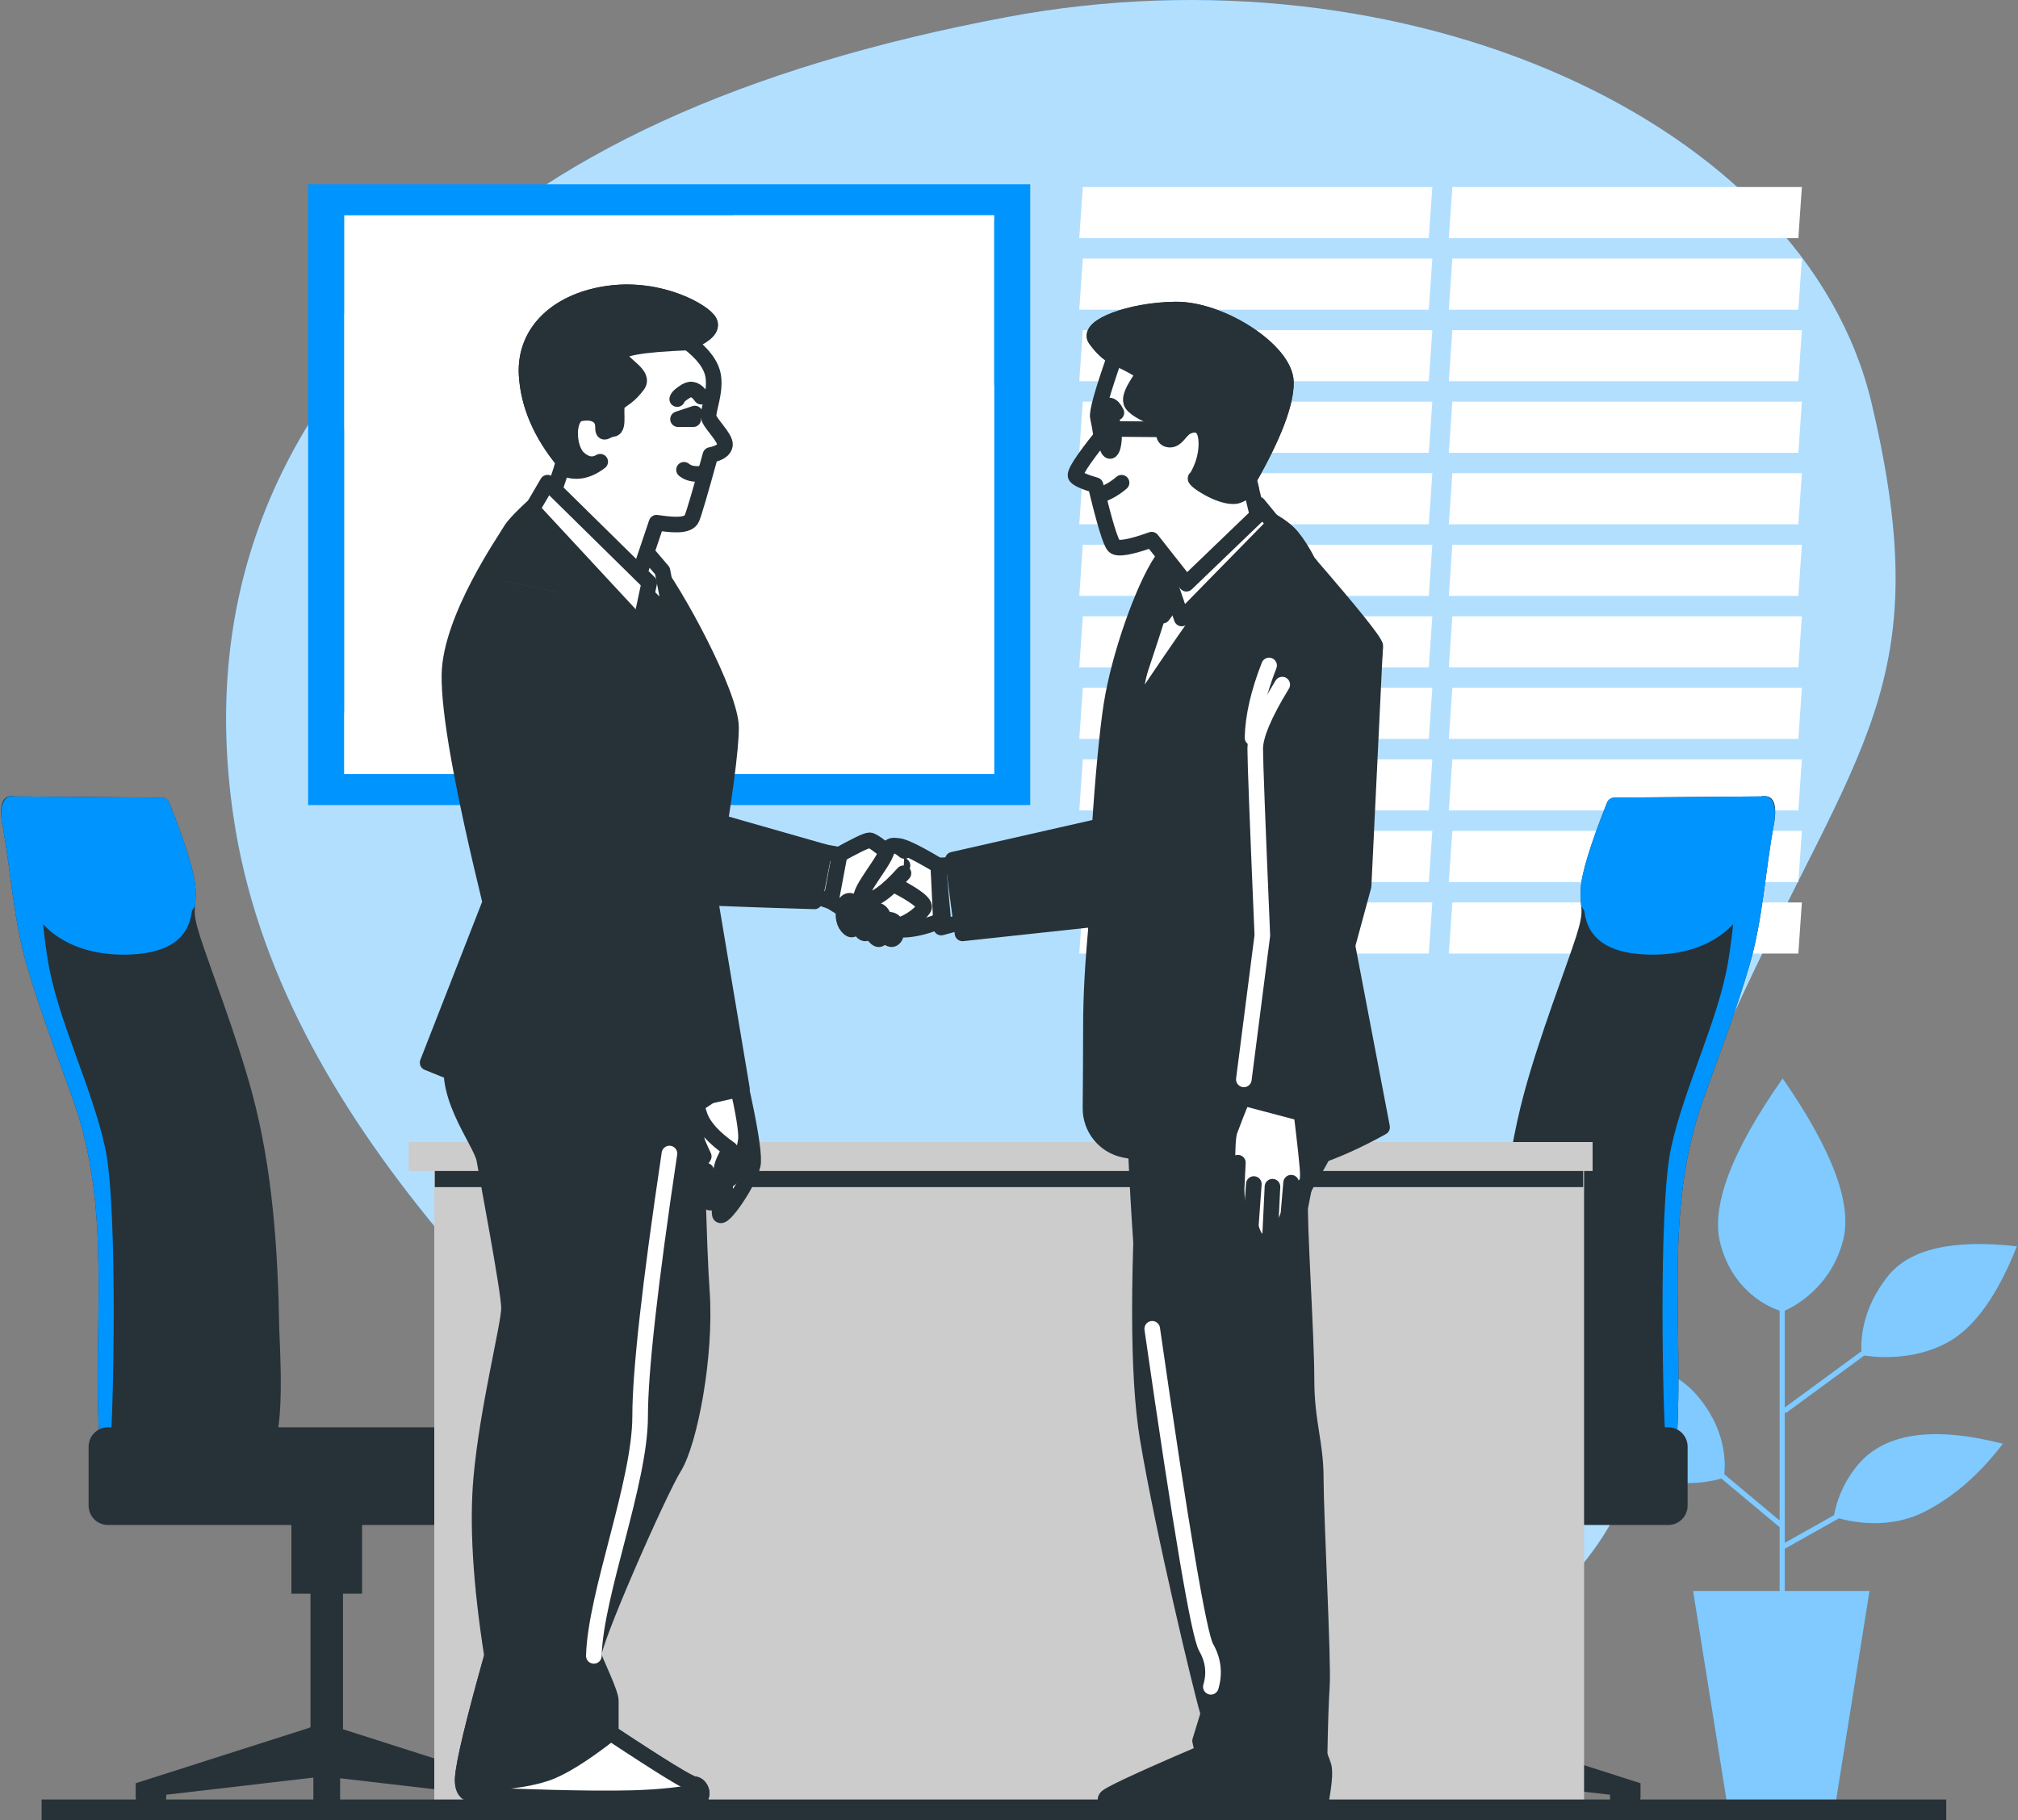 <svg width="388" height="350" viewBox="0 0 388 350" fill="none" xmlns="http://www.w3.org/2000/svg">
<rect x="0" y="0" width="388" height="350" fill="#808080" stroke="none"/>
<g clip-path="url(#clip0_152_3908)">
<path d="M193.634 3.276C270.17 -11.081 347.01 23.226 359.851 77.525C372.691 131.825 357.131 142.944 333.153 195.419C309.172 247.891 332.126 284.691 289.781 313.797C247.433 342.904 188.758 337.675 147.362 299.651C105.963 261.627 53.411 215.921 44.842 156.745C39.126 117.297 51.24 83.35 81.182 54.915C105.126 30.058 142.611 12.844 193.634 3.276Z" fill="#0094FF"/>
<path opacity="0.702" d="M193.634 3.276C270.17 -11.081 347.01 23.226 359.851 77.525C372.691 131.825 357.131 142.944 333.153 195.419C309.172 247.891 332.126 284.691 289.781 313.797C247.433 342.904 188.758 337.675 147.362 299.651C105.963 261.627 53.411 215.921 44.842 156.745C39.126 117.297 51.24 83.35 81.182 54.915C105.126 30.058 142.611 12.844 193.634 3.276Z" fill="white"/>
<path d="M274.711 45.798H207.513L208.193 35.97H275.393L274.711 45.798Z" fill="white"/>
<path d="M274.711 59.553H207.513L208.193 49.727H275.393L274.711 59.553Z" fill="white"/>
<path d="M274.711 73.31H207.513L208.193 63.485H275.393L274.711 73.31Z" fill="white"/>
<path d="M274.711 87.065H207.513L208.193 77.239H275.393L274.711 87.065Z" fill="white"/>
<path d="M274.711 100.822H207.513L208.193 90.997H275.393L274.711 100.822Z" fill="white"/>
<path d="M274.711 114.58H207.513L208.193 104.751H275.393L274.711 114.58Z" fill="white"/>
<path d="M274.711 128.334H207.513L208.193 118.509H275.393L274.711 128.334Z" fill="white"/>
<path d="M274.711 142.092H207.513L208.193 132.266H275.393L274.711 142.092Z" fill="white"/>
<path d="M274.711 155.846H207.513L208.193 146.021H275.393L274.711 155.846Z" fill="white"/>
<path d="M274.711 169.604H207.513L208.193 159.778H275.393L274.711 169.604Z" fill="white"/>
<path d="M274.711 183.361H207.513L208.193 173.533H275.393L274.711 183.361Z" fill="white"/>
<path d="M345.767 45.798H278.566L279.245 35.97H346.446L345.767 45.798Z" fill="white"/>
<path d="M345.767 59.553H278.566L279.245 49.727H346.446L345.767 59.553Z" fill="white"/>
<path d="M345.767 73.31H278.566L279.245 63.485H346.446L345.767 73.31Z" fill="white"/>
<path d="M345.767 87.065H278.566L279.245 77.239H346.446L345.767 87.065Z" fill="white"/>
<path d="M345.767 100.822H278.566L279.245 90.997H346.446L345.767 100.822Z" fill="white"/>
<path d="M345.767 114.58H278.566L279.245 104.751H346.446L345.767 114.58Z" fill="white"/>
<path d="M345.767 128.334H278.566L279.245 118.509H346.446L345.767 128.334Z" fill="white"/>
<path d="M345.767 142.092H278.566L279.245 132.266H346.446L345.767 142.092Z" fill="white"/>
<path d="M345.767 155.846H278.566L279.245 146.021H346.446L345.767 155.846Z" fill="white"/>
<path d="M345.767 169.604H278.566L279.245 159.778H346.446L345.767 169.604Z" fill="white"/>
<path d="M345.767 183.361H278.566L279.245 173.533H346.446L345.767 183.361Z" fill="white"/>
<path d="M198.082 154.811H59.245V35.432H198.082V154.811Z" fill="#0094FF"/>
<path d="M191.14 148.843H66.186V137.072C74.812 130.221 85.624 123.377 99.14 117.328C136.482 100.623 168.667 89.996 191.14 73.979V148.843Z" fill="#0094FF"/>
<path d="M191.14 42.221C176.241 58.011 156.673 76.13 139.097 83.957C104.85 99.212 92.481 78.237 121.021 57.262C128.815 51.533 135.431 46.184 140.992 41.4H191.14V42.221Z" fill="#0094FF"/>
<path d="M66.186 82.496V60.389C76.849 51.561 87.726 44.698 87.726 53.448C87.726 61.281 76.623 72.294 66.186 82.496Z" fill="#0094FF"/>
<path d="M98.191 88.249C98.191 93.776 93.719 98.258 88.201 98.258C82.683 98.258 78.211 93.776 78.211 88.249C78.211 82.719 82.683 78.237 88.201 78.237C93.719 78.237 98.191 82.719 98.191 88.249Z" fill="#0094FF"/>
<path opacity="0.749" d="M191.14 148.843H66.186V137.072C74.812 130.221 85.624 123.377 99.14 117.328C136.482 100.623 168.667 89.996 191.14 73.979V148.843Z" fill="white"/>
<path opacity="0.749" d="M191.14 42.221C176.241 58.011 156.673 76.13 139.097 83.957C104.85 99.212 92.481 78.237 121.021 57.262C128.815 51.533 135.431 46.184 140.992 41.4H191.14V42.221Z" fill="white"/>
<g opacity="0.749">
<path opacity="0.749" d="M66.186 82.496V60.389C76.849 51.561 87.726 44.698 87.726 53.448C87.726 61.281 76.623 72.294 66.186 82.496Z" fill="white"/>
</g>
<path opacity="0.749" d="M98.191 88.249C98.191 93.776 93.719 98.258 88.201 98.258C82.683 98.258 78.211 93.776 78.211 88.249C78.211 82.719 82.683 78.237 88.201 78.237C93.719 78.237 98.191 82.719 98.191 88.249Z" fill="white"/>
<path d="M191.14 148.843H66.186V41.4H191.14V148.843Z" fill="white"/>
<path d="M169.541 120.187C169.541 127.56 163.577 133.538 156.224 133.538C148.867 133.538 142.902 127.56 142.902 120.187C142.902 112.818 148.867 106.84 156.224 106.84C163.577 106.84 169.541 112.818 169.541 120.187Z" fill="white"/>
<path d="M385.1 277.619C380.528 283.596 375.457 287.982 369.89 290.77C363.188 294.131 356.11 292.676 353.573 291.97L343.158 297.823V305.933H359.45L352.667 348.424H332.315L325.532 305.933H342.16V293.671L330.972 284.327C328.981 284.886 320.709 286.804 314.717 282.104C310.143 278.517 305.171 271.343 299.805 260.582C312.528 260.184 321.277 262.674 326.05 268.055C331.959 274.716 331.769 281.365 331.524 283.488L342.16 292.371V252.034C340.14 251.363 333.348 248.478 330.82 239.361C328.832 232.187 332.808 221.526 342.752 207.377C352.295 221.128 356.172 231.488 354.383 238.463C352.041 247.592 344.929 251.257 343.158 252.044V270.644L357.894 259.833C357.776 257.757 357.946 251.646 363.03 245.339C367.207 240.157 375.457 238.264 387.786 239.66C384.008 249.224 379.533 255.401 374.366 258.192C367.682 261.798 360.35 260.964 358.446 260.666L343.344 271.744L343.158 271.489V296.676L352.64 291.349C352.838 290.146 353.781 285.648 357.363 281.504C362.533 275.527 371.779 274.231 385.1 277.619Z" fill="#0094FF"/>
<path opacity="0.502" d="M385.1 277.619C380.528 283.596 375.457 287.982 369.89 290.77C363.188 294.131 356.11 292.676 353.573 291.97L343.158 297.823V305.933H359.45L352.667 348.424H332.315L325.532 305.933H342.16V293.671L330.972 284.327C328.981 284.886 320.709 286.804 314.717 282.104C310.143 278.517 305.171 271.343 299.805 260.582C312.528 260.184 321.277 262.674 326.05 268.055C331.959 274.716 331.769 281.365 331.524 283.488L342.16 292.371V252.034C340.14 251.363 333.348 248.478 330.82 239.361C328.832 232.187 332.808 221.526 342.752 207.377C352.295 221.128 356.172 231.488 354.383 238.463C352.041 247.592 344.929 251.257 343.158 252.044V270.644L357.894 259.833C357.776 257.757 357.946 251.646 363.03 245.339C367.207 240.157 375.457 238.264 387.786 239.66C384.008 249.224 379.533 255.401 374.366 258.192C367.682 261.798 360.35 260.964 358.446 260.666L343.344 271.744L343.158 271.489V296.676L352.64 291.349C352.838 290.146 353.781 285.648 357.363 281.504C362.533 275.527 371.779 274.231 385.1 277.619Z" fill="white"/>
<path d="M341.052 158.594C339.393 167.565 338.962 176.641 336.416 185.444C333.882 194.213 330.457 203.062 327.471 211.445C319.782 233.024 323.78 254.707 322.397 276.895C322.049 282.462 293.233 278.635 290.11 278.635C286.345 278.635 287.79 257.778 287.83 255.354C288.081 240.25 289.111 224.718 293.069 210.084C296.009 199.195 301.216 185.814 303.028 180.141C304.836 174.472 303.707 175.152 303.93 170.841C304.082 167.969 305.741 162.523 308.911 154.51C309.212 153.602 309.969 153.223 311.175 153.375L338.562 153.148C340.975 152.694 341.806 154.51 341.052 158.594Z" fill="#263238"/>
<path d="M340.599 157.233C338.788 161.768 337.883 169.48 335.618 174.245C333.354 179.007 327.244 183.999 316.38 183.545C309.138 183.243 305.214 180.446 304.609 175.152L304.029 174.257C303.958 173.427 303.843 172.507 303.93 170.841C304.082 167.969 305.742 162.523 308.911 154.51C309.212 153.602 309.969 153.223 311.175 153.375L338.562 153.148C340.168 152.85 341.065 153.754 341.245 155.865C341.006 156.322 340.779 156.776 340.599 157.233Z" fill="#0094FF"/>
<path d="M339.669 153.313L339.697 153.279C340.649 153.639 341.747 154.83 341.052 158.594C339.393 167.565 338.962 176.641 336.416 185.444C333.882 194.213 330.458 203.062 327.471 211.445C319.782 233.024 323.78 254.707 322.397 276.895C322.341 277.762 321.593 278.402 320.362 278.862C320.375 277.734 320.34 276.606 320.201 275.906C319.835 274.066 318.731 232.464 321.302 220.683C323.873 208.903 330.485 196.019 332.325 184.605C334.161 173.194 333.057 171.354 334.896 164.727C336.118 160.31 337.712 156.505 339.669 153.313Z" fill="#0094FF"/>
<path d="M315.424 342.907V345.487C315.424 347.112 314.109 348.43 312.487 348.43C310.865 348.43 309.547 347.112 309.547 345.487V345.117L281.264 341.822V345.853C281.264 347.277 280.11 348.43 278.693 348.43C277.273 348.43 276.122 347.277 276.122 345.853V341.949L248.937 345.117V345.487C248.937 347.112 247.622 348.43 246 348.43C244.375 348.43 243.06 347.112 243.06 345.487V342.907L275.57 332.525V306.461H271.898V290.264H285.488V306.461H281.813V332.083L281.999 332.233L315.424 342.907Z" fill="#263238"/>
<path d="M320.756 293.248H240.02C237.967 293.248 236.298 291.579 236.298 289.518V278.191C236.298 276.13 237.967 274.461 240.02 274.461H320.756C322.812 274.461 324.478 276.13 324.478 278.191V289.518C324.478 291.579 322.812 293.248 320.756 293.248Z" fill="#263238"/>
<path d="M2.953 153.148L30.339 153.375C31.546 153.223 32.302 153.602 32.603 154.51C35.773 162.523 37.432 167.969 37.584 170.841C37.807 175.152 36.678 174.472 38.487 180.141C40.298 185.814 45.505 199.195 48.446 210.084C52.403 224.718 53.433 240.25 53.684 255.354C53.724 257.778 55.17 278.635 51.404 278.635C48.281 278.635 19.465 282.462 19.118 276.895C17.734 254.707 21.732 233.024 14.044 211.445C11.057 203.062 7.633 194.213 5.099 185.444C2.553 176.641 2.121 167.565 0.462 158.594C-0.292 154.51 0.54 152.694 2.953 153.148Z" fill="#263238"/>
<path d="M0.269 155.865C0.449 153.754 1.345 152.85 2.952 153.148L30.338 153.375C31.545 153.223 32.302 153.602 32.602 154.51C35.772 162.523 37.432 167.969 37.584 170.841C37.67 172.507 37.556 173.427 37.484 174.257L36.904 175.152C36.3 180.446 32.376 183.243 25.134 183.545C14.269 183.999 8.159 179.007 5.895 174.245C3.631 169.479 2.726 161.768 0.914 157.233C0.734 156.776 0.508 156.322 0.269 155.865Z" fill="#0094FF"/>
<path d="M6.619 164.727C8.458 171.354 7.354 173.194 9.19 184.605C11.029 196.019 17.641 208.903 20.212 220.683C22.784 232.464 21.68 274.066 21.314 275.906C21.174 276.606 21.14 277.734 21.152 278.862C19.921 278.402 19.174 277.762 19.118 276.895C17.734 254.707 21.732 233.024 14.044 211.445C11.057 203.062 7.633 194.213 5.099 185.444C2.552 176.641 2.121 167.565 0.462 158.594C-0.233 154.83 0.865 153.639 1.817 153.279L1.845 153.313C3.802 156.505 5.397 160.31 6.619 164.727Z" fill="#0094FF"/>
<path d="M59.515 332.233L59.701 332.083V306.461H56.026V290.264H69.617V306.461H65.945V332.525L98.455 342.907V345.487C98.455 347.112 97.14 348.43 95.514 348.43C93.892 348.43 92.577 347.112 92.577 345.487V345.117L65.392 341.949V345.853C65.392 347.277 64.242 348.43 62.821 348.43C61.401 348.43 60.25 347.277 60.25 345.853V341.822L31.967 345.117V345.487C31.967 347.112 30.649 348.43 29.027 348.43C27.405 348.43 26.09 347.112 26.09 345.487V342.907L59.515 332.233Z" fill="#263238"/>
<path d="M17.037 289.518V278.191C17.037 276.13 18.702 274.461 20.758 274.461H101.494C103.547 274.461 105.216 276.13 105.216 278.191V289.518C105.216 291.579 103.547 293.248 101.494 293.248H20.758C18.702 293.248 17.037 291.579 17.037 289.518Z" fill="#263238"/>
<path d="M304.569 349.033H83.496V221.694H304.569V349.033Z" fill="#CCCCCC"/>
<path d="M304.395 228.274H83.601V224.752H304.395V228.274Z" fill="#263238"/>
<path d="M306.21 225.175H78.574V219.608H306.21V225.175Z" fill="#CCCCCC"/>
<path d="M142.357 208.548C144.094 216.326 144.909 221.29 144.807 223.441C144.655 226.664 138.526 235.414 138.374 233.418C138.272 232.088 138.629 230.45 139.447 228.504C138.018 230.45 137.047 231.37 136.535 231.267C136.027 231.165 136.228 229.785 137.149 227.124C135.617 228.659 134.597 229.272 134.085 228.964C133.573 228.659 134.135 227.379 135.769 225.128C133.933 227.071 132.962 227.736 132.86 227.124C132.758 226.508 133.573 224.923 135.31 222.365C133.573 218.682 132.655 216.071 132.553 214.535C132.45 213 132.962 211.517 134.085 210.084L142.357 208.548Z" fill="#D9D9D9"/>
<path d="M142.357 208.548C144.094 216.326 144.909 221.29 144.807 223.441C144.655 226.664 138.526 235.414 138.374 233.418C138.272 232.088 138.629 230.45 139.447 228.504C138.018 230.45 137.047 231.37 136.535 231.267C136.027 231.165 136.228 229.785 137.149 227.124C135.617 228.659 134.597 229.272 134.085 228.964C133.573 228.659 134.135 227.379 135.769 225.128C133.933 227.071 132.962 227.736 132.86 227.124C132.758 226.508 133.573 224.923 135.31 222.365C133.573 218.682 132.655 216.071 132.553 214.535C132.45 213 132.962 211.517 134.085 210.084L142.357 208.548Z" fill="white" stroke="#263238" stroke-width="3" stroke-linecap="round" stroke-linejoin="round"/>
<path d="M141.743 208.548C142.968 213.972 143.532 217.451 143.43 218.986C143.275 221.29 140.977 228.044 139.292 226.816C138.17 225.999 138.526 224.053 140.366 220.982C137.208 218.766 135.27 216.618 134.544 214.535C133.821 212.453 133.666 210.97 134.085 210.084L141.743 208.548Z" fill="#D9D9D9"/>
<path d="M141.743 208.548C142.968 213.972 143.532 217.451 143.43 218.986C143.275 221.29 140.977 228.044 139.292 226.816C138.17 225.999 138.526 224.053 140.366 220.982C137.208 218.766 135.27 216.618 134.544 214.535C133.821 212.453 133.666 210.97 134.085 210.084L141.743 208.548Z" fill="white" stroke="#263238" stroke-width="3" stroke-linecap="round" stroke-linejoin="round"/>
<path d="M136.126 170.393L142.651 209.332L133.458 211.414L124.262 181.391L136.126 170.393Z" fill="#263238" stroke="#263238" stroke-width="3" stroke-linecap="round" stroke-linejoin="round"/>
<path d="M133.458 189.417C133.852 220.329 134.348 239.949 134.941 248.27C135.831 260.756 132.568 277.401 129.603 282.157C126.635 286.913 113.587 316.635 114.179 318.419C114.772 320.203 117.442 325.553 117.442 327.039C117.442 328.03 117.442 330.11 117.442 333.28C127.327 339.82 132.667 343.09 133.458 343.09C134.643 343.09 136.126 345.468 133.161 347.252C130.196 349.033 96.978 349.033 95.496 347.846C94.506 347.053 93.815 345.962 93.418 344.576C90.254 345.766 88.772 344.874 88.97 341.9C89.169 338.928 91.045 331.101 94.606 318.419C92.428 304.547 91.737 293.155 92.528 284.237C93.716 270.861 97.868 254.81 97.868 251.54C97.868 248.27 93.716 226.574 93.123 223.005C92.528 219.437 83.927 209.332 87.782 201.306C91.638 193.28 94.606 180.499 95.79 179.61C96.978 178.718 112.995 178.121 119.517 179.61C126.043 181.095 133.161 181.095 133.458 189.417Z" fill="#263238" stroke="#263238" stroke-width="3" stroke-linecap="round" stroke-linejoin="round"/>
<path opacity="0.169" d="M110.34 95.787C112.61 97.537 120.469 102.265 125.187 108.04C129.901 113.815 140.555 133.597 140.555 139.897C140.555 144.097 139.274 153.726 136.712 168.777L136.365 210.817L131.647 213.969V188.733L127.631 214.318C118.664 217.003 110.69 217.177 103.702 214.843C96.718 212.508 91.886 210.118 89.206 207.666V201.89L85.714 205.742L82.221 204.34L94.271 173.505C88.918 151.566 86.297 136.979 86.412 129.746C86.588 118.891 97.242 103.663 98.114 102.087C98.697 101.04 100.675 98.998 104.053 95.964C106.73 94.68 108.826 94.621 110.34 95.787Z" fill="white"/>
<path d="M89.135 133.236C93.362 136.236 96.885 138.266 99.705 139.326" stroke="#263238" stroke-width="3" stroke-linecap="round" stroke-linejoin="round"/>
<path d="M90.986 138.001C95.741 139.238 99.351 139.854 101.817 139.854" stroke="#263238" stroke-width="3" stroke-linecap="round" stroke-linejoin="round"/>
<path d="M101.289 180.368L121.369 182.749L120.047 186.986L101.553 184.869" stroke="#263238" stroke-width="3" stroke-linecap="round" stroke-linejoin="round"/>
<path d="M110.34 95.787C112.61 97.537 120.469 102.265 125.187 108.04C129.901 113.815 140.555 133.597 140.555 139.897C140.555 144.097 139.274 153.726 136.712 168.777L136.365 210.817L131.647 213.969V188.733L127.631 214.318C118.664 217.003 110.69 217.177 103.702 214.843C96.718 212.508 91.886 210.118 89.206 207.666V201.89L85.714 205.742L82.221 204.34L94.271 173.505C88.918 151.566 86.297 136.979 86.412 129.746C86.588 118.891 97.242 103.663 98.114 102.087C98.697 101.04 100.675 98.998 104.053 95.964C106.73 94.68 108.826 94.621 110.34 95.787Z" fill="#263238" stroke="#263238" stroke-width="3" stroke-linecap="round" stroke-linejoin="round"/>
<path d="M116.627 101.388C117.675 103.841 127.107 114.866 129.203 119.242C130.599 122.161 132.112 128.987 133.744 139.723L122.392 118.018L103.005 97.011C111.388 98.295 115.929 99.756 116.627 101.388Z" fill="white" stroke="#263238" stroke-width="3" stroke-linecap="round" stroke-linejoin="round"/>
<path d="M126.325 121.232L122.392 118.018L121.121 111.151L124.16 111.761C126.344 114.67 128.363 117.489 129.203 119.242L130.317 122.456C131.489 126.65 132.633 132.406 133.744 139.723L128.375 129.46L126.325 121.232Z" fill="#263238" stroke="#263238" stroke-width="3" stroke-linecap="round" stroke-linejoin="round"/>
<path d="M123.202 104.894L124.207 106.066L127.364 109.762L129.203 119.242L121.121 111.151C121.815 107.906 122.51 105.821 123.202 104.894Z" fill="white" stroke="#263238" stroke-width="3" stroke-linecap="round" stroke-linejoin="round"/>
<path d="M132.348 65.857C135.18 68.032 136.771 70.171 137.121 72.272C137.645 75.421 136.073 78.924 136.247 80.149C136.42 81.374 139.565 84.174 139.392 85.576C139.274 86.508 138.343 87.149 136.597 87.5C134.696 94.425 133.511 98.472 133.046 99.638C132.348 101.388 128.853 100.863 126.235 100.515L121.518 114.518L105.973 96.138L108.42 88.787C103.994 83.419 101.609 77.877 101.258 72.157C100.734 63.581 107.545 57.629 117.327 56.404C127.106 55.179 135.316 59.904 136.364 61.831C137.062 63.115 135.722 64.455 132.348 65.857Z" fill="#D9D9D9"/>
<path d="M105.973 96.138L108.42 88.787C103.994 83.419 101.609 77.877 101.258 72.157C100.989 67.74 102.676 64.029 105.7 61.29C110.566 61.38 116.046 62.207 119.058 65.073C123.22 68.828 125.301 72.375 125.301 75.71C125.301 80.718 118.745 90.73 120.618 94.171C122.125 96.94 129.495 99.1 132.475 100.328C131.204 101.214 128.418 100.807 126.235 100.515L125.211 103.552C121.248 104.453 116.853 105.364 114.229 105.898L105.973 96.138Z" fill="#B8B8B8"/>
<path d="M132.348 65.857C135.18 68.032 136.771 70.171 137.121 72.272C137.645 75.421 136.073 78.924 136.247 80.149C136.42 81.374 139.565 84.174 139.392 85.576C139.274 86.508 138.343 87.149 136.597 87.5C134.696 94.425 133.511 98.472 133.046 99.638C132.348 101.388 128.853 100.863 126.235 100.515L121.518 114.518L105.973 96.138L108.42 88.787C103.994 83.419 101.609 77.877 101.258 72.157C100.734 63.581 107.545 57.629 117.327 56.404C127.106 55.179 135.316 59.904 136.364 61.831C137.062 63.115 135.722 64.455 132.348 65.857Z" fill="white" stroke="#263238" stroke-width="3" stroke-linecap="round" stroke-linejoin="round"/>
<path d="M119.074 68.306C119.598 70.233 124.138 71.983 122.566 74.081C120.993 76.183 119.771 76.708 118.9 77.407C118.025 78.11 119.247 82.309 117.852 82.483C116.453 82.66 115.929 83.885 115.929 81.961C115.929 80.034 114.182 78.983 111.562 79.508C108.944 80.034 109.118 86.16 111.214 88.084C112.61 89.368 114.009 89.601 115.404 88.787C112.914 90.708 110.461 91.081 108.048 89.903L108.42 88.787C103.994 83.419 101.609 77.877 101.258 72.157C100.734 63.581 107.545 57.629 117.327 56.404C127.106 55.179 135.316 59.904 136.364 61.831C137.062 63.115 135.722 64.455 132.348 65.857C123.149 66.205 118.723 67.022 119.074 68.306Z" fill="#263238" stroke="#263238" stroke-width="3" stroke-linecap="round" stroke-linejoin="round"/>
<path d="M133.294 80.606H130.363L133.601 79.524" stroke="#263238" stroke-width="3" stroke-linecap="round" stroke-linejoin="round"/>
<path d="M130.208 76.742C130.313 76.332 130.878 75.816 131.905 75.197C132.934 74.579 133.911 74.939 134.835 76.279" stroke="#263238" stroke-width="3" stroke-linecap="round" stroke-linejoin="round"/>
<path d="M131.514 90.338C132.342 91.003 133.421 91.255 134.749 91.087" stroke="#263238" stroke-width="3" stroke-linecap="round" stroke-linejoin="round"/>
<path d="M105.275 92.812L124.836 112.065L123.09 120.293L102.307 97.888L105.275 92.812Z" fill="white" stroke="#263238" stroke-width="3" stroke-linecap="round" stroke-linejoin="round"/>
<path d="M181.34 176.874C176.749 178.739 173.338 179.237 171.105 178.366C167.755 177.061 161.989 174.636 161.245 172.771C160.501 170.906 171.291 163.076 172.407 162.703C173.152 162.455 175.819 163.698 180.409 166.433L181.34 176.874Z" fill="white" stroke="#263238" stroke-width="3" stroke-linecap="round" stroke-linejoin="round"/>
<path d="M160.314 164.941C164.281 162.703 166.576 161.584 167.197 161.584C167.817 161.584 169.926 163.201 173.524 166.433L171.291 169.787C176.005 172.15 178.114 173.766 177.618 174.636C176.873 175.942 174.082 177.993 171.105 178.366C169.12 178.615 165.336 176.937 159.756 173.331L160.314 164.941Z" fill="#D9D9D9"/>
<path d="M160.314 164.941C164.281 162.703 166.576 161.584 167.197 161.584C167.817 161.584 169.926 163.201 173.524 166.433L171.291 169.787C176.005 172.15 178.114 173.766 177.618 174.636C176.873 175.942 174.082 177.993 171.105 178.366C169.12 178.615 165.336 176.937 159.756 173.331L160.314 164.941Z" fill="white" stroke="#263238" stroke-width="3" stroke-linecap="round" stroke-linejoin="round"/>
<path d="M156.22 163.449L161.431 164.382L159.756 173.331L155.29 171.839L156.22 163.449Z" fill="white" stroke="#263238" stroke-width="3" stroke-linecap="round" stroke-linejoin="round"/>
<path opacity="0.169" d="M108.584 114.216L121.238 153.192L158.454 163.822L156.593 173.331C127.566 172.46 112.554 171.59 111.562 170.72C110.073 169.417 89.606 130.815 90.164 125.966C90.537 122.733 92.397 117.884 95.747 111.419" fill="white"/>
<path d="M108.584 114.216L121.238 153.192L158.454 163.822L156.593 173.331C127.566 172.46 112.554 171.59 111.562 170.72C110.073 169.417 89.606 130.815 90.164 125.966C90.537 122.733 92.397 117.884 95.747 111.419" fill="#263238"/>
<path d="M108.584 114.216L121.238 153.192L158.454 163.822L156.593 173.331C127.566 172.46 112.554 171.59 111.562 170.72C110.073 169.417 89.606 130.815 90.164 125.966C90.537 122.733 92.397 117.884 95.747 111.419" stroke="#263238" stroke-width="3" stroke-linecap="round" stroke-linejoin="round"/>
<path d="M173.71 167.925C170.484 171.528 168.003 173.269 166.266 173.144C163.661 172.958 169.43 166.62 170.36 164.009C170.981 162.268 172.159 162.144 173.896 163.636" fill="white"/>
<path d="M173.71 167.925C170.484 171.528 168.003 173.269 166.266 173.144C163.661 172.958 169.43 166.62 170.36 164.009C170.981 162.268 172.159 162.144 173.896 163.636" stroke="#263238" stroke-width="3" stroke-linecap="round" stroke-linejoin="round"/>
<path d="M164.777 175.009C165.05 176.874 164.411 179.482 163.292 178.553C162.222 177.667 161.912 176.175 162.361 174.077C162.92 172.585 164.495 173.085 164.777 175.009Z" fill="white" stroke="#263238" stroke-width="3" stroke-linecap="round" stroke-linejoin="round"/>
<path d="M167.383 175.755C167.656 177.62 167.017 180.228 165.894 179.299C164.827 178.413 164.517 176.921 164.964 174.823C165.522 173.331 167.101 173.831 167.383 175.755Z" fill="white" stroke="#263238" stroke-width="3" stroke-linecap="round" stroke-linejoin="round"/>
<path d="M169.988 176.874C170.261 178.739 169.622 181.347 168.499 180.418C167.432 179.532 167.122 178.04 167.569 175.942C168.127 174.45 169.706 174.95 169.988 176.874Z" fill="white" stroke="#263238" stroke-width="3" stroke-linecap="round" stroke-linejoin="round"/>
<path d="M172.373 178.093C172.624 179.349 172.035 181.108 171.005 180.48C170.022 179.883 169.737 178.879 170.149 177.462C170.661 176.458 172.113 176.794 172.373 178.093Z" fill="white" stroke="#263238" stroke-width="3" stroke-linecap="round" stroke-linejoin="round"/>
<path d="M184.131 166.247L185.061 177.247L180.967 178.366L180.409 166.433L184.131 166.247Z" stroke="#263238" stroke-width="3" stroke-linecap="round" stroke-linejoin="round"/>
<path d="M216.88 157.668L216.136 176.128L185.061 179.485L183.201 165.314L216.88 157.668Z" fill="#263238" stroke="#263238" stroke-width="3" stroke-linecap="round" stroke-linejoin="round"/>
<path d="M128.713 221.818C124.954 246.983 123.078 263.827 123.078 272.347C123.078 285.129 114.477 306.53 114.179 318.419" stroke="white" stroke-width="3" stroke-linecap="round" stroke-linejoin="round"/>
<path d="M93.418 344.576V342.792C98.163 342.596 102.018 341.999 104.987 341.011C107.952 340.019 112.104 337.442 117.442 333.28C127.327 339.82 132.668 343.09 133.458 343.09C134.643 343.09 136.126 345.468 133.161 347.252C130.196 349.033 96.978 349.033 95.496 347.846C94.507 347.053 93.815 345.962 93.418 344.576Z" fill="white" stroke="#263238" stroke-width="3" stroke-linecap="round" stroke-linejoin="round"/>
<path d="M95.496 347.846C94.544 347.084 93.964 345.959 93.666 345.247C98.538 345.459 112.635 346.009 121.595 345.766C127.125 345.614 131.523 345.086 134.832 344.374C135.046 345.207 134.724 346.31 133.161 347.252C130.196 349.033 96.978 349.033 95.496 347.846Z" fill="white" stroke="#263238" stroke-width="3" stroke-linecap="round" stroke-linejoin="round"/>
<path d="M88.97 341.9C89.169 338.928 91.045 331.101 94.606 318.419L93.418 342.792L92.555 344.809C91.203 345.083 88.753 345.145 88.97 341.9Z" fill="#263238" stroke="#263238" stroke-width="3" stroke-linecap="round" stroke-linejoin="round"/>
<path d="M250.311 215.278C246.555 249.361 244.676 268.683 244.676 273.239C244.676 277.796 246.357 299.595 249.719 338.633L233.11 336.252C233.309 334.073 233.011 331.695 232.22 329.118C231.035 325.254 223.62 294.342 220.654 276.509C218.676 264.62 218.676 243.912 220.654 214.386L250.311 215.278Z" fill="#263238" stroke="#263238" stroke-width="3" stroke-linecap="round" stroke-linejoin="round"/>
<path d="M252.982 335.956C253.574 337.144 254.07 338.334 254.464 339.522C254.861 340.712 254.563 343.684 253.574 348.44H244.973L244.676 346.36L241.416 348.144C236.075 348.738 230.737 349.033 225.4 349.033C217.392 349.033 210.866 346.954 212.941 345.468C214.327 344.476 221.048 341.405 233.11 336.252L252.982 335.956Z" fill="#263238" stroke="#263238" stroke-width="3" stroke-linecap="round" stroke-linejoin="round"/>
<path d="M257.135 209.925C256.539 213.096 255.947 216.17 255.354 219.142C254.464 223.599 250.311 227.463 250.017 231.031C249.719 234.596 251.201 256.889 251.201 265.214C251.201 273.535 252.982 277.401 252.982 284.237C252.982 291.072 254.464 319.607 254.166 324.067C253.971 327.039 253.816 331.623 253.71 337.821C250.851 338.757 247.743 339.226 244.381 339.226C241.019 339.226 236.767 338.633 231.628 337.442C231.231 336.65 230.936 335.758 230.738 334.766L231.925 330.902C232.518 329.118 232.812 326.939 232.812 324.362C232.812 320.499 226.585 283.643 223.027 268.484C220.655 258.375 218.974 239.156 217.984 210.818L257.135 209.925Z" fill="#263238" stroke="#263238" stroke-width="3" stroke-linecap="round" stroke-linejoin="round"/>
<path d="M221.538 255.519C227.065 293.944 230.52 314.366 231.901 316.79C233.284 319.212 233.588 321.739 232.813 324.362" stroke="white" stroke-width="3" stroke-linecap="round" stroke-linejoin="round"/>
<path d="M215.093 178.568L222.063 221.815C220.226 221.815 218.102 221.501 216.136 221.097C212.342 220.314 209.632 216.95 209.666 213.068C209.709 208.44 209.753 202.139 209.753 197.293C209.753 191.499 210.125 184.81 210.866 177.232C211.607 174.556 213.015 175 215.093 178.568Z" fill="#263238" stroke="#263238" stroke-width="3" stroke-linecap="round" stroke-linejoin="round"/>
<path d="M243.789 99.8C245.864 100.891 247.396 102.028 248.385 103.219C249.375 104.406 250.411 106.041 251.499 108.124C259.901 117.831 264.203 123.184 264.402 124.172C264.597 125.164 262.224 141.265 257.284 172.476L265.735 216.764C256.638 221.815 248.63 224.491 241.711 224.79C234.4 225.103 223.415 222.763 217.553 221.352C215.143 220.77 213.375 218.725 213.149 216.254C212.575 210.031 211.496 197.641 210.866 185.851C210.137 172.187 212.2 145.129 213.685 135.617C215.168 126.106 219.764 113.175 223.322 107.826C226.882 102.476 236.671 96.977 243.789 99.8Z" fill="#263238" stroke="#263238" stroke-width="3" stroke-linecap="round" stroke-linejoin="round"/>
<path opacity="0.169" d="M251.986 108.687C248.333 111.556 241.695 117.157 234.593 125.064C227.475 132.991 221.297 140.323 216.058 147.062C215.86 139.232 216.551 132.198 218.133 125.956C220.354 117.188 225.046 106.467 225.636 105.14C230.13 100.853 237.874 97.453 243.789 99.8C245.864 100.891 247.396 102.028 248.385 103.219C249.375 104.406 250.411 106.041 251.499 108.124C251.617 108.261 251.781 108.447 251.986 108.687Z" fill="white"/>
<path d="M251.986 108.687C248.333 111.556 241.695 117.157 234.593 125.064C227.475 132.991 221.297 140.323 216.058 147.062C215.86 139.232 216.551 132.198 218.133 125.956C220.354 117.188 225.046 106.467 225.636 105.14C230.13 100.853 237.874 97.453 243.789 99.8C245.864 100.891 247.396 102.028 248.385 103.219C249.375 104.406 250.411 106.041 251.499 108.124C251.617 108.261 251.781 108.447 251.986 108.687Z" fill="#263238" stroke="#263238" stroke-width="3" stroke-linecap="round" stroke-linejoin="round"/>
<path d="M242.008 100.431L245.234 101.323C242.046 105.261 239.226 108.494 236.779 111.021C234.332 113.548 228.104 122.317 218.096 137.327C218.17 133.609 218.614 130.563 219.429 128.185C220.245 125.807 221.988 120.421 224.659 112.025L242.008 100.431Z" fill="white" stroke="#263238" stroke-width="3" stroke-linecap="round" stroke-linejoin="round"/>
<path d="M229.885 109.793L223.545 118.378C223.843 115.034 223.992 113.25 223.992 113.026C223.992 112.805 224.584 110.946 225.769 107.452L229.885 109.793Z" fill="white" stroke="#263238" stroke-width="3" stroke-linecap="round" stroke-linejoin="round"/>
<path d="M245.011 100.766L227.214 118.935L224.547 111.133L241.897 96.977L245.011 100.766Z" fill="white" stroke="#263238" stroke-width="3" stroke-linecap="round" stroke-linejoin="round"/>
<path d="M249.995 212.095C250.969 219.981 251.459 224.566 251.459 225.849C251.459 227.133 251.245 227.836 250.817 227.96C250.451 229.915 250.206 231.168 250.085 231.718C249.964 232.268 249.17 232.912 247.706 233.645C247.402 234.5 246.974 235.327 246.425 236.119C245.876 236.915 245.144 237.251 244.229 237.13C244.108 238.106 243.618 238.687 242.765 238.87C241.912 239.054 241.149 238.078 240.479 235.936C239.686 235.877 239.106 235.784 238.74 235.663C238.374 235.538 238.039 233.369 237.735 229.151C236.758 229.029 236.24 228.694 236.178 228.143C236.088 227.317 235.722 219.431 236.454 217.413C236.941 216.071 238.008 213.348 239.654 209.254L249.995 212.095Z" fill="white" stroke="#263238" stroke-width="3" stroke-linecap="round" stroke-linejoin="round"/>
<path d="M237.735 229.151L238.005 223.577" stroke="#263238" stroke-width="3" stroke-linecap="round" stroke-linejoin="round"/>
<path d="M240.479 235.936L241.075 227.683" stroke="#263238" stroke-width="3" stroke-linecap="round" stroke-linejoin="round"/>
<path d="M244.229 237.13L244.657 228.196" stroke="#263238" stroke-width="3" stroke-linecap="round" stroke-linejoin="round"/>
<path d="M247.706 233.645L248.243 227.425" stroke="#263238" stroke-width="3" stroke-linecap="round" stroke-linejoin="round"/>
<path d="M257.727 120.159L264.401 124.172L262.175 170.393L250.311 214.087L239.043 211.116L242.601 176.635L240.821 141.859C242.502 136.46 245.271 132.273 249.126 129.301" fill="#263238"/>
<path d="M257.727 120.159L264.401 124.172L262.175 170.393L250.311 214.087L239.043 211.116L242.601 176.635L240.821 141.859C242.502 136.46 245.271 132.273 249.126 129.301" stroke="#263238" stroke-width="3" stroke-linecap="round" stroke-linejoin="round"/>
<path d="M244.009 127.964C241.984 133.115 240.92 137.746 240.821 141.859" stroke="white" stroke-width="3" stroke-linecap="round" stroke-linejoin="round"/>
<path d="M239.155 207.557L242.709 179.877C241.798 158.501 241.342 146.534 241.342 143.979C241.342 141.421 243.075 137.308 246.537 131.645" stroke="white" stroke-width="3" stroke-linecap="round" stroke-linejoin="round"/>
<path d="M247.234 73.457C247.309 77.469 244.936 83.711 240.116 92.184L241.785 99.094L235.092 105.528L222.453 105.068L221.433 103.775C220.161 104.229 218.902 104.602 217.655 104.897L215.205 104.807C220.409 101.889 223.427 99.072 224.258 96.359C225.508 92.293 219.888 86.661 219.265 82.595C218.849 79.881 220.723 76.754 224.885 73.208L237.995 67.889C239.62 67.171 241.286 66.739 242.914 66.491C245.488 68.747 247.194 71.237 247.234 73.457Z" fill="#B8B8B8"/>
<path d="M210.643 65.21C208.974 62.866 217.206 59.637 225.992 59.525C234.779 59.413 247.123 67.439 247.234 73.457C247.309 77.469 244.936 83.711 240.116 92.184L241.785 99.094L228.104 112.246L221.433 103.775C217.28 105.261 214.87 105.671 214.203 105C213.536 104.332 212.349 100.431 210.643 93.297C208.568 92.703 207.309 92.147 206.862 91.625C206.418 91.106 208.05 88.541 211.756 83.935C211.533 82.449 211.313 81.221 211.089 80.258C210.866 79.291 211.942 75.427 214.315 68.663C212.978 67.921 211.756 66.77 210.643 65.21Z" fill="white" stroke="#263238" stroke-width="3" stroke-linecap="round" stroke-linejoin="round"/>
<path d="M240.56 94.015C239.741 94.453 238.929 94.87 238.228 95.193C235.557 96.418 229.441 92.293 229.885 91.96C230.331 91.625 232.332 88.059 231.888 84.27C231.442 80.478 228.328 81.706 227.438 82.598C226.547 83.49 225.881 84.827 224.547 84.491C223.657 84.27 223.508 83.154 224.1 81.147C220.543 79.885 218.393 78.734 217.652 77.693C216.539 76.133 219.764 72.564 219.764 71.896C219.764 71.452 217.947 70.373 214.315 68.663C212.978 67.921 211.756 66.77 210.643 65.21C208.974 62.866 217.206 59.637 225.992 59.525C234.779 59.413 247.123 67.439 247.235 73.457C247.309 77.469 244.936 83.711 240.117 92.184L240.56 94.015Z" fill="#263238" stroke="#263238" stroke-width="3" stroke-linecap="round" stroke-linejoin="round"/>
<path d="M214.203 83.711C214.203 85.374 213.853 86.72 213.425 86.72C212.994 86.72 212.646 85.374 212.646 83.711C212.646 82.051 212.994 80.702 213.425 80.702C213.853 80.702 214.203 82.051 214.203 83.711Z" stroke="#263238" stroke-width="3" stroke-linecap="round" stroke-linejoin="round"/>
<path d="M214.315 82.486L227.437 82.598" stroke="#263238" stroke-width="3" stroke-linecap="round" stroke-linejoin="round"/>
<path d="M212.159 78.862C212.988 77.531 213.816 77.696 214.647 79.359" stroke="#263238" stroke-width="3" stroke-linecap="round" stroke-linejoin="round"/>
<path d="M211.908 95.069C213.236 94.568 214.479 93.822 215.642 92.825" stroke="#263238" stroke-width="3" stroke-linecap="round" stroke-linejoin="round"/>
<path d="M8.002 349.033H374.208" stroke="#263238" stroke-width="6"/>
</g>
<defs>
<clipPath id="clip0_152_3908">
<rect width="388" height="350" fill="white"/>
</clipPath>
</defs>
</svg>
